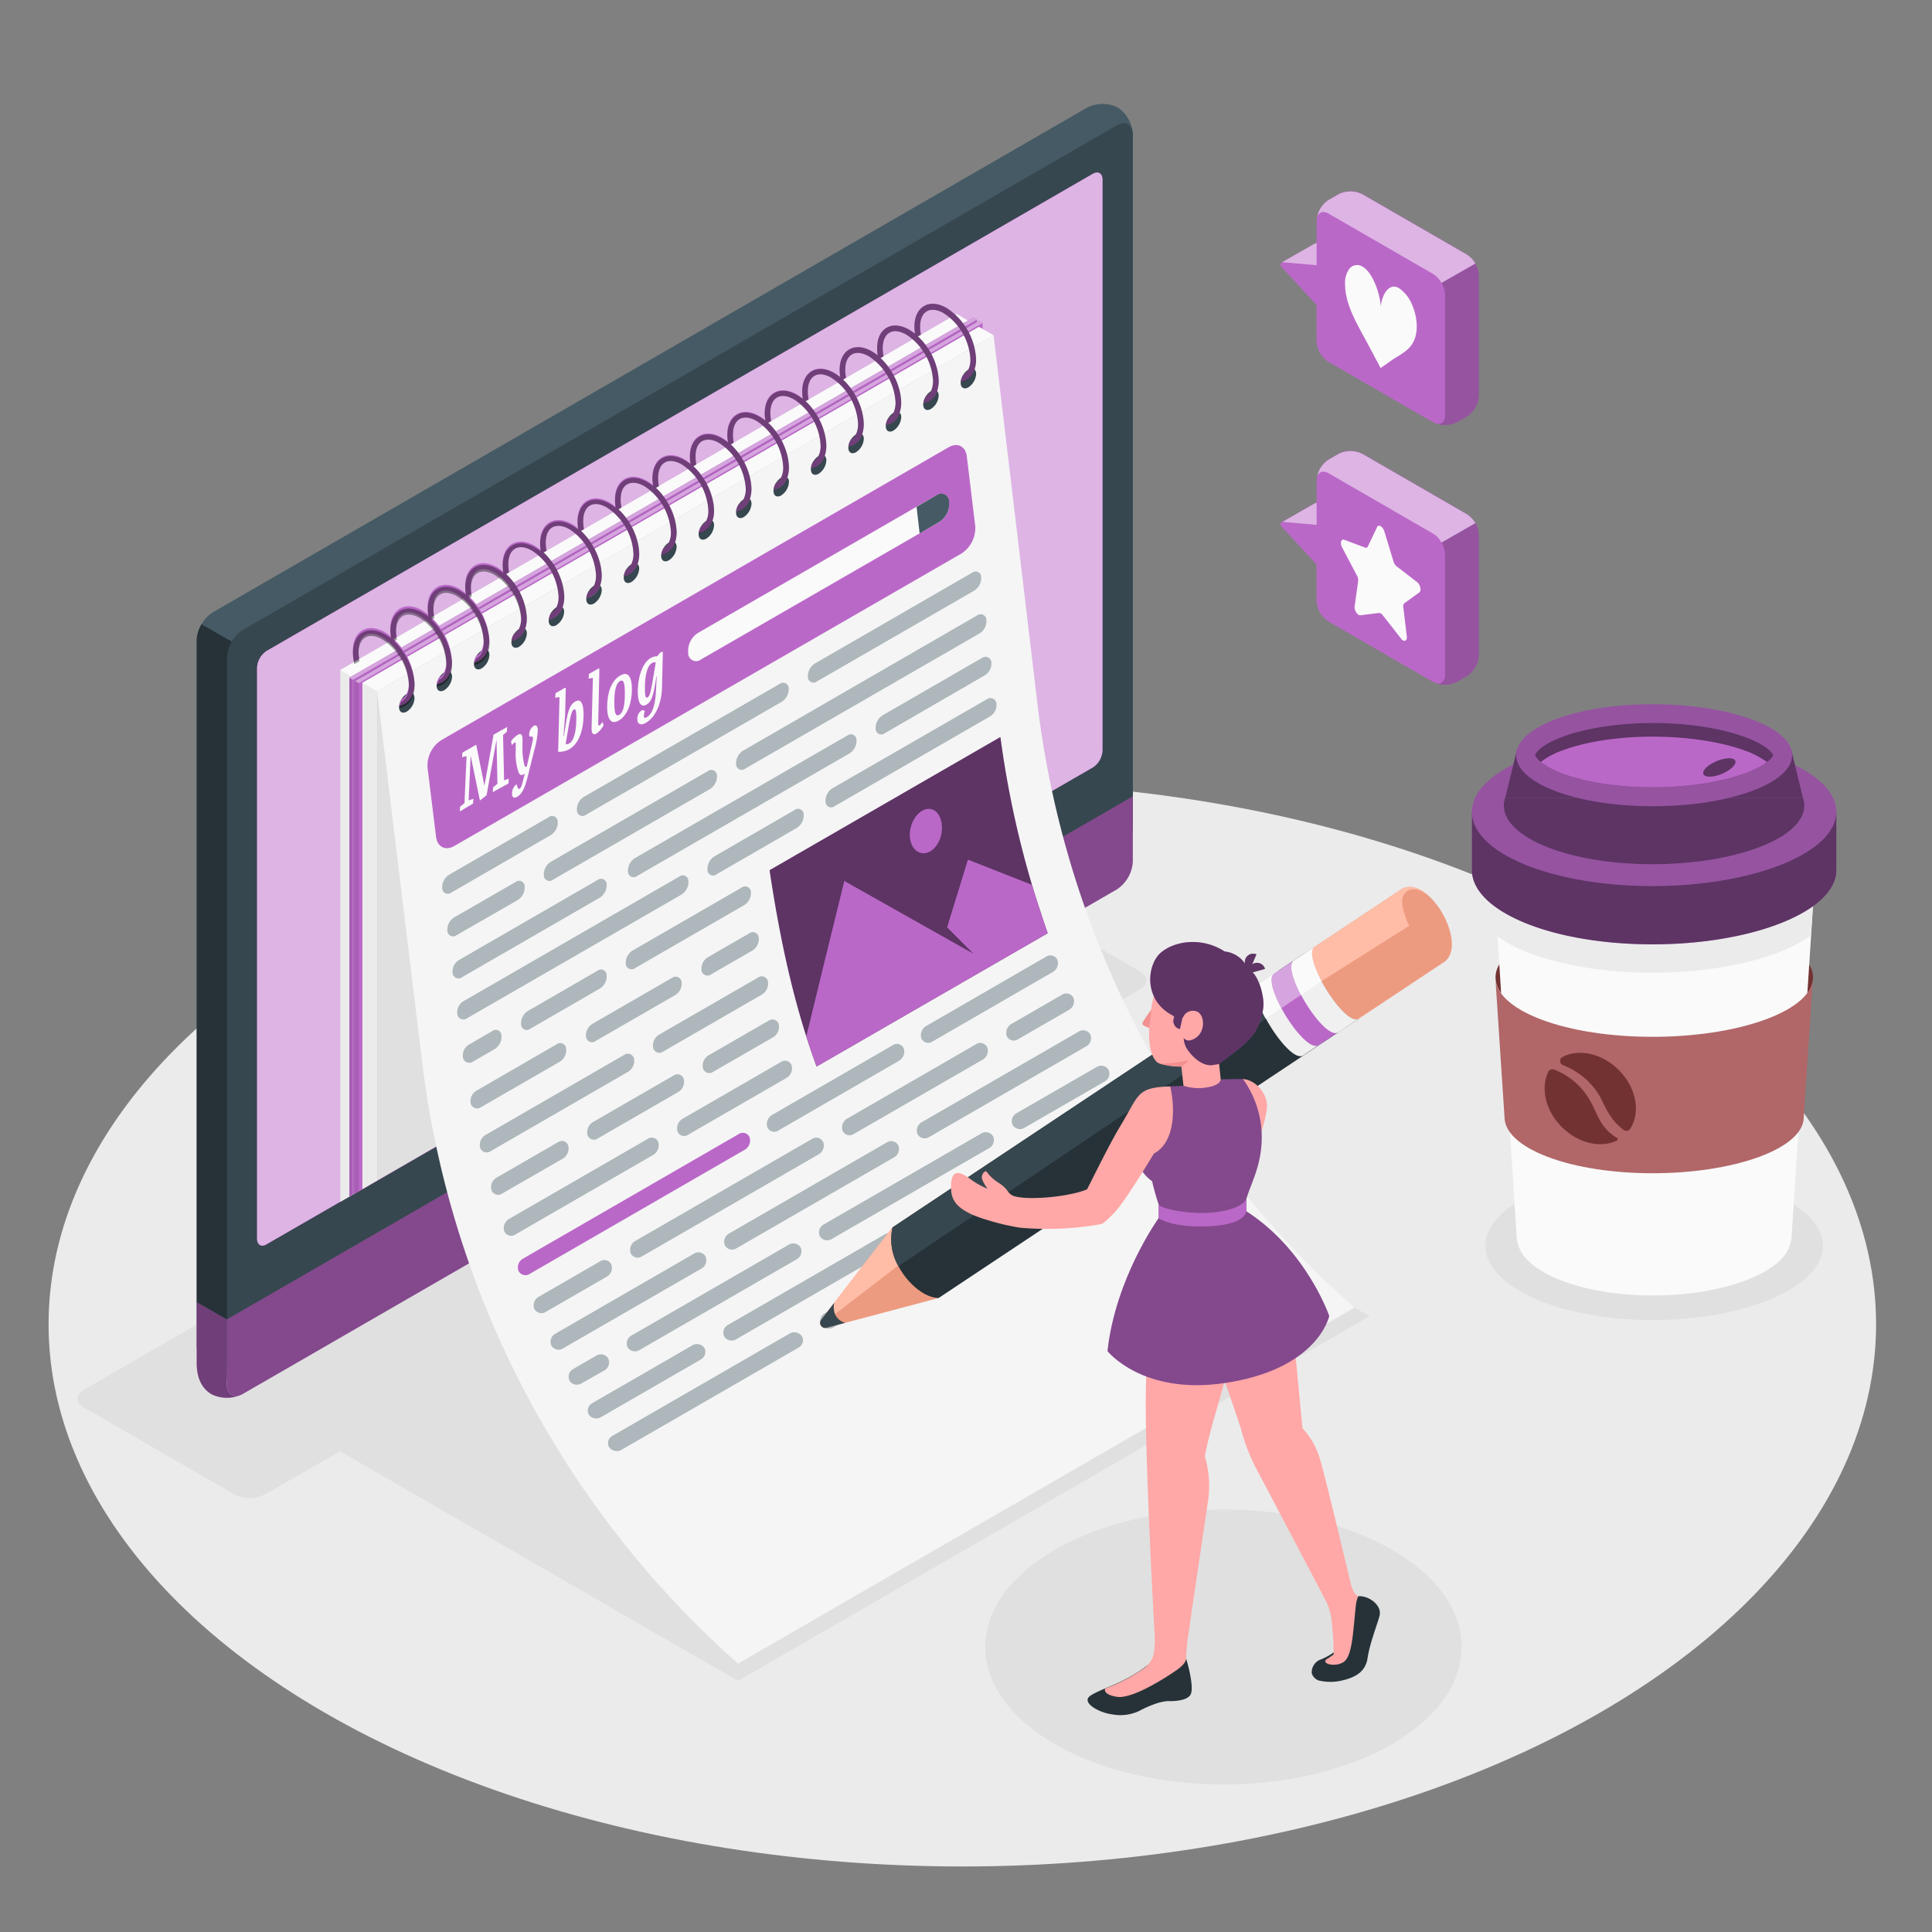 <svg xmlns="http://www.w3.org/2000/svg" viewBox="0 0 500 500"><rect x="0" y="0" width="500" height="500" fill="#808080" stroke="none"/><g id="freepik--Floor--inject-2"><g id="freepik--floor--inject-2"><ellipse id="freepik--floor--inject-2" cx="249.05" cy="342.73" rx="236.48" ry="140.31" style="fill:#ebebeb"></ellipse></g></g><g id="freepik--Shadows--inject-2"><ellipse id="freepik--Shadow--inject-2" cx="316.63" cy="426.23" rx="61.64" ry="35.59" style="opacity:0.05"></ellipse><path id="freepik--shadow--inject-2" d="M458.76,308.85c-17.35-7.5-45-7.5-61.77,0S380.22,328.5,397,336s44.42,7.5,61.77,0S476.1,316.35,458.76,308.85Z" style="opacity:0.05"></path><path id="freepik--shadow--inject-2" d="M354.43,340.63l-103-59.44L295.05,256c2.19-1.27,2.19-3.32,0-4.59l-38.93-22.48a8.83,8.83,0,0,0-8,0L21.72,359.67c-2.2,1.27-2.2,3.33,0,4.59l38.93,22.48a8.77,8.77,0,0,0,7.95,0L88,375.59,191,435Z" style="opacity:0.05"></path></g><g id="freepik--Device--inject-2"><g id="freepik--device--inject-2"><path d="M202.51,341.47,236,322.12c3.45-2,5.18-4.6,5.18-7.21s0-4.66,0-4.66l-34.72-19.58a7.35,7.35,0,0,1-3.33-5.77V243.45l-58.46,33.78v41.45a7.35,7.35,0,0,0,3.33,5.77l29.54,17C184.42,345.46,195.61,345.46,202.51,341.47Z" style="fill:#BA68C8"></path><g style="opacity:0.4"><path d="M202.51,341.47,236,322.12c3.45-2,5.18-4.6,5.18-7.21s0-4.66,0-4.66l-34.72-19.58a7.35,7.35,0,0,1-3.33-5.77V243.45l-58.46,33.78v41.45a7.35,7.35,0,0,0,3.33,5.77l29.54,17C184.42,345.46,195.61,345.46,202.51,341.47Z"></path></g><path d="M158.68,326v4.63L148,324.45a7.38,7.38,0,0,1-3.33-5.77V277.23l11.14-6.42c.23,2.82.48,5.75.71,8.59l-7.81,4.52v32.43a7.31,7.31,0,0,0,3.33,5.77Z" style="opacity:0.2"></path><path d="M148.68,316.36a7.36,7.36,0,0,0,3.33,5.77l25.5,14.69c6.9,4,18.09,4,25,0L236,317.47c6.9-4,6.9-10.44,0-14.42l-25.52-14.7a7.36,7.36,0,0,1-3.33-5.77V250.15l-58.46,33.78Z" style="fill:#BA68C8"></path><path d="M148.68,316.36a7.36,7.36,0,0,0,3.33,5.77l25.5,14.69c6.9,4,18.09,4,25,0L236,317.47c6.9-4,6.9-10.44,0-14.42l-25.52-14.7a7.36,7.36,0,0,1-3.33-5.77V250.15l-58.46,33.78Z" style="opacity:0.3"></path><path d="M217.26,292.27h0l-6.79-3.92a7.36,7.36,0,0,1-3.33-5.77V250.15l-58.46,33.78v32.43a7.36,7.36,0,0,0,3.33,5.77l6.67,3.85Z" style="opacity:0.1"></path><path d="M241.16,310.26v4.65c0,2.62-1.73,5.21-5.18,7.22l-33.47,19.34a25.15,25.15,0,0,1-11.93,3v-4.64a25.15,25.15,0,0,0,11.93-3L236,317.47C239.43,315.49,241.16,312.87,241.16,310.26Z" style="fill:#BA68C8"></path><path d="M241.16,310.26v4.65c0,2.62-1.73,5.21-5.18,7.22l-33.47,19.34a25.15,25.15,0,0,1-11.93,3v-4.64a25.15,25.15,0,0,0,11.93-3L236,317.47C239.43,315.49,241.16,312.87,241.16,310.26Z" style="opacity:0.2"></path><path d="M54.82,355.48c2.16,1.24,5.77,2.13,8.07.81L289,225.77c2.3-1.33,4.17-9.36,4.17-12V34.86a8.94,8.94,0,0,0-3.91-7.07,8.94,8.94,0,0,0-8.07.15L55.08,158.46a9.22,9.22,0,0,0-4.17,7.22V348.41A8.94,8.94,0,0,0,54.82,355.48Z" style="fill:#455a64"></path><path d="M62.3,361a9.05,9.05,0,0,1-7.48-.13c-3.21-1.84-3.91-5.36-3.91-8V337l7.81,4.52v16.84C58.72,360.75,60.28,361.82,62.3,361Z" style="fill:#BA68C8"></path><path d="M62.3,361a9.05,9.05,0,0,1-7.48-.13c-3.21-1.84-3.91-5.36-3.91-8V337l7.81,4.52v16.84C58.72,360.75,60.28,361.82,62.3,361Z" style="opacity:0.4"></path><path d="M62.89,356.28,289,225.76c2.3-1.33,4.17-9.35,4.17-12V34.85c0-2.65-1.87-3.73-4.17-2.4L62.89,163a9.2,9.2,0,0,0-4.17,7.21V352.92C58.73,355.57,60.59,357.61,62.89,356.28Z" style="fill:#37474f"></path><path d="M58.72,341.48v16.84c0,2.65,1.87,3.73,4.17,2.4L289,230.2a9.22,9.22,0,0,0,4.17-7.21V206.11Z" style="fill:#BA68C8"></path><path d="M58.72,341.48v16.84c0,2.65,1.87,3.73,4.17,2.4L289,230.2a9.22,9.22,0,0,0,4.17-7.21V206.11Z" style="opacity:0.3"></path><path d="M66.54,320.59V172.77a5.51,5.51,0,0,1,2.5-4.32L282.81,45c1.38-.79,2.5-.15,2.5,1.45V194.28a5.51,5.51,0,0,1-2.5,4.33L69,322C67.66,322.83,66.54,322.18,66.54,320.59Z" style="fill:#BA68C8"></path><path d="M66.54,320.59V172.77a5.51,5.51,0,0,1,2.5-4.32L282.81,45c1.38-.79,2.5-.15,2.5,1.45V194.28a5.51,5.51,0,0,1-2.5,4.33L69,322C67.66,322.83,66.54,322.18,66.54,320.59Z" style="fill:#BA68C8"></path><path d="M66.54,320.59V172.77a5.51,5.51,0,0,1,2.5-4.32L282.81,45c1.38-.79,2.5-.15,2.5,1.45V194.28a5.51,5.51,0,0,1-2.5,4.33L69,322C67.66,322.83,66.54,322.18,66.54,320.59Z" style="fill:#fff;opacity:0.5"></path><path d="M175.92,279.8a7.62,7.62,0,0,0-3.44,6c0,2.19,1.54,3.09,3.44,2a7.6,7.6,0,0,0,3.45-6C179.37,279.59,177.83,278.7,175.92,279.8Z" style="fill:#455a64"></path><path d="M60,166.06a8.86,8.86,0,0,0-1.23,4.12v171.3L50.91,337V165.68a8.63,8.63,0,0,1,1.23-4.12Z" style="fill:#263238"></path><polygon points="251.42 83.49 91.88 175.61 91.88 308.84 91.35 309.15 90.41 309.69 88.06 311.05 88.06 173.41 247.6 81.29 250.51 82.97 251.42 83.49" style="fill:#ebebeb"></polygon><polygon points="251.42 83.49 251.42 216.74 97.6 305.54 93.79 307.74 92.84 308.29 91.9 308.82 91.88 308.84 91.88 175.61 251.42 83.49" style="fill:#f0f0f0"></polygon><polygon points="247.6 81.29 251.42 83.5 91.88 175.61 88.06 173.4 247.6 81.29" style="fill:#fafafa"></polygon><polygon points="252.79 82.73 251.42 83.52 91.88 175.63 91.35 175.94 91.35 309.15 90.41 309.69 90.41 175.4 90.96 175.08 250.51 82.97 251.86 82.19 252.79 82.73" style="fill:#BA68C8"></polygon><polygon points="252.79 82.73 251.42 83.52 91.88 175.63 91.35 175.94 91.35 309.15 90.41 309.69 90.41 175.4 90.96 175.08 250.51 82.97 251.86 82.19 252.79 82.73" style="opacity:0.1"></polygon><path d="M251.42,83.52,91.88,175.63h0l-.53.31v133.2l.53-.31,0,0,.94-.53,1-.55,3.81-2.2,153.82-88.81,1.37-.78V82.73Z" style="fill:#BA68C8"></path><path d="M251.42,83.52,91.88,175.63h0l-.53.31v133.2l.53-.31,0,0,.94-.53,1-.55,3.81-2.2,153.82-88.81,1.37-.78V82.73Z" style="opacity:0.05"></path><polygon points="251.86 82.19 252.79 82.73 91.34 175.94 90.41 175.4 251.86 82.19" style="fill:#BA68C8"></polygon><polygon points="251.86 82.19 252.79 82.73 91.34 175.94 90.41 175.4 251.86 82.19" style="fill:#fff;opacity:0.4"></polygon><polygon points="254.28 83.59 252.79 84.45 251.42 85.25 204.81 112.16 92.84 176.8 92.84 308.29 91.9 308.82 91.9 176.26 251.42 84.17 252.79 83.38 253.36 83.05 254.28 83.59" style="fill:#BA68C8"></polygon><polygon points="254.28 83.59 252.79 84.45 251.42 85.25 204.81 112.16 92.84 176.8 92.84 308.29 91.9 308.82 91.9 176.26 251.42 84.17 252.79 83.38 253.36 83.05 254.28 83.59" style="opacity:0.1"></polygon><path d="M252.79,84.45l-1.37.8-46.61,26.91-112,64.65V308.29l1-.55,3.81-2.2,153.82-88.81,1.37-.78,1.49-.86V83.59Z" style="fill:#BA68C8"></path><polygon points="253.35 83.05 254.29 83.59 92.84 176.81 91.91 176.26 253.35 83.05" style="fill:#BA68C8"></polygon><polygon points="253.35 83.05 254.29 83.59 92.84 176.81 91.91 176.26 253.35 83.05" style="fill:#fff;opacity:0.4"></polygon><polygon points="257.15 86.81 254.28 88.47 252.79 89.33 251.42 90.11 97.6 178.91 97.6 305.54 93.79 307.74 93.79 176.71 251.42 85.71 252.79 84.91 253.33 84.61 254.28 85.16 257.15 86.81" style="fill:#ebebeb"></polygon><polygon points="253.32 84.6 257.14 86.8 97.61 178.91 93.79 176.71 253.32 84.6" style="fill:#fafafa"></polygon><polygon points="97.61 178.91 97.61 305.52 257.15 213.41 257.14 86.81 97.61 178.91" style="fill:#e0e0e0"></polygon></g></g><g id="freepik--Notebook--inject-2"><g id="freepik--notebook--inject-2"><path d="M268.46,181.87,257.15,86.81,97.6,178.92l11.64,95.86a247.91,247.91,0,0,0,81.24,155.3l.51.46,159.55-92.11h0A247.89,247.89,0,0,1,268.46,181.87Z" style="fill:#f5f5f5"></path><path d="M105.28,179.55c1.1-.63,2-.12,2,1.15a4.41,4.41,0,0,1-2,3.46c-1.11.64-2,.12-2-1.15A4.41,4.41,0,0,1,105.28,179.55Z" style="fill:#37474f"></path><path d="M99.66,163.64c-2.17-1.26-4.25-1.44-5.86-.51s-2.49,2.82-2.49,5.33a12.24,12.24,0,0,0,.35,2.83l1.33-.77a10.51,10.51,0,0,1-.21-2.06c0-2,.63-3.4,1.76-4.06s2.68-.47,4.38.51a15.2,15.2,0,0,1,6.88,11.91,6.24,6.24,0,0,1-.56,2.76,3.14,3.14,0,0,1-1.19,1.3l-.12.06a4.18,4.18,0,0,0-.63,1.73,4.21,4.21,0,0,0,1.48-.52,4.68,4.68,0,0,0,2.07-2.61,8.14,8.14,0,0,0,.42-2.72A16.84,16.84,0,0,0,99.66,163.64Z" style="fill:#BA68C8"></path><path d="M115,174c1.1-.64,2-.12,2,1.15a4.43,4.43,0,0,1-2,3.46c-1.11.63-2,.12-2-1.16A4.39,4.39,0,0,1,115,174Z" style="fill:#37474f"></path><path d="M109.35,158c-2.17-1.25-4.25-1.43-5.86-.5s-2.49,2.82-2.49,5.33a12.16,12.16,0,0,0,.35,2.82l1.33-.77a10.41,10.41,0,0,1-.21-2c0-2,.63-3.41,1.76-4.06s2.68-.47,4.38.51a15.19,15.19,0,0,1,6.88,11.91,6,6,0,0,1-.56,2.75,3.2,3.2,0,0,1-1.19,1.3l-.12.07a4.13,4.13,0,0,0-.63,1.73,4.21,4.21,0,0,0,1.48-.52,4.7,4.7,0,0,0,2.07-2.62,8.12,8.12,0,0,0,.42-2.71A16.84,16.84,0,0,0,109.35,158Z" style="fill:#BA68C8"></path><path d="M124.66,168.36c1.1-.63,2-.12,2,1.15a4.41,4.41,0,0,1-2,3.46c-1.11.64-2,.12-2-1.15A4.41,4.41,0,0,1,124.66,168.36Z" style="fill:#37474f"></path><path d="M119,152.45c-2.17-1.26-4.25-1.44-5.86-.51s-2.49,2.82-2.49,5.33a12.24,12.24,0,0,0,.35,2.83l1.33-.77a10.51,10.51,0,0,1-.21-2.06c0-2,.63-3.4,1.76-4.06s2.68-.47,4.38.51a15.2,15.2,0,0,1,6.88,11.91,6.08,6.08,0,0,1-.56,2.76,3.2,3.2,0,0,1-1.19,1.3l-.12.06a4.33,4.33,0,0,0-.63,1.73,4,4,0,0,0,1.48-.52,4.71,4.71,0,0,0,2.07-2.61,8.14,8.14,0,0,0,.42-2.72A16.84,16.84,0,0,0,119,152.45Z" style="fill:#BA68C8"></path><path d="M134.35,162.77c1.1-.64,2-.12,2,1.15a4.43,4.43,0,0,1-2,3.46c-1.1.63-2,.12-2-1.16A4.4,4.4,0,0,1,134.35,162.77Z" style="fill:#37474f"></path><path d="M128.73,146.85c-2.17-1.25-4.25-1.43-5.86-.5s-2.49,2.82-2.49,5.33a12.16,12.16,0,0,0,.35,2.82l1.33-.77a10.41,10.41,0,0,1-.21-2c0-2,.63-3.41,1.76-4.06s2.69-.47,4.38.51A15.19,15.19,0,0,1,134.87,160a6,6,0,0,1-.56,2.75,3.2,3.2,0,0,1-1.19,1.3l-.12.07a4.27,4.27,0,0,0-.63,1.73,4.21,4.21,0,0,0,1.48-.52,4.7,4.7,0,0,0,2.07-2.62,8.12,8.12,0,0,0,.42-2.71A16.84,16.84,0,0,0,128.73,146.85Z" style="fill:#BA68C8"></path><path d="M144,157.17c1.1-.63,2-.12,2,1.15a4.41,4.41,0,0,1-2,3.46c-1.1.64-2,.12-2-1.15A4.44,4.44,0,0,1,144,157.17Z" style="fill:#37474f"></path><path d="M138.42,141.26c-2.17-1.26-4.25-1.44-5.86-.51s-2.49,2.82-2.49,5.33a12.24,12.24,0,0,0,.35,2.83l1.33-.77a10.49,10.49,0,0,1-.2-2.06c0-2,.62-3.4,1.75-4.06s2.69-.47,4.39.51a15.22,15.22,0,0,1,6.87,11.91,6.08,6.08,0,0,1-.56,2.76,3.2,3.2,0,0,1-1.19,1.3l-.12.06a4.48,4.48,0,0,0-.63,1.73,4,4,0,0,0,1.48-.52,4.71,4.71,0,0,0,2.07-2.61,8.14,8.14,0,0,0,.42-2.72A16.84,16.84,0,0,0,138.42,141.26Z" style="fill:#BA68C8"></path><path d="M153.73,151.58c1.1-.64,2-.12,2,1.15a4.43,4.43,0,0,1-2,3.46c-1.1.63-2,.12-2-1.16A4.4,4.4,0,0,1,153.73,151.58Z" style="fill:#37474f"></path><path d="M148.11,135.66c-2.17-1.25-4.25-1.43-5.86-.5s-2.49,2.82-2.49,5.32a12.74,12.74,0,0,0,.35,2.83l1.33-.77a10.42,10.42,0,0,1-.2-2.06c0-2,.62-3.4,1.75-4s2.69-.47,4.39.51a15.2,15.2,0,0,1,6.87,11.91,6.06,6.06,0,0,1-.56,2.75,3.2,3.2,0,0,1-1.19,1.3l-.12.07a4.43,4.43,0,0,0-.63,1.73,4.34,4.34,0,0,0,1.49-.52,4.69,4.69,0,0,0,2.06-2.62,8.11,8.11,0,0,0,.43-2.71A16.85,16.85,0,0,0,148.11,135.66Z" style="fill:#BA68C8"></path><path d="M163.42,146c1.1-.63,2-.12,2,1.15a4.41,4.41,0,0,1-2,3.46c-1.1.64-2,.12-2-1.15A4.44,4.44,0,0,1,163.42,146Z" style="fill:#37474f"></path><path d="M157.8,130.07c-2.17-1.26-4.25-1.44-5.86-.51s-2.49,2.82-2.49,5.33a12.81,12.81,0,0,0,.35,2.83l1.33-.77a11.31,11.31,0,0,1-.2-2.06c0-2,.62-3.4,1.75-4.06s2.69-.47,4.39.51a15.22,15.22,0,0,1,6.87,11.91,6.08,6.08,0,0,1-.56,2.76,3.2,3.2,0,0,1-1.19,1.3l-.12.06a4.43,4.43,0,0,0-.63,1.73,4.14,4.14,0,0,0,1.49-.52A4.7,4.7,0,0,0,165,146a8.13,8.13,0,0,0,.43-2.72A16.85,16.85,0,0,0,157.8,130.07Z" style="fill:#BA68C8"></path><path d="M173.11,140.39c1.1-.64,2-.12,2,1.15a4.43,4.43,0,0,1-2,3.46c-1.1.63-2,.12-2-1.16A4.4,4.4,0,0,1,173.11,140.39Z" style="fill:#37474f"></path><path d="M167.49,124.47c-2.17-1.25-4.25-1.43-5.86-.5s-2.49,2.81-2.49,5.32a12.74,12.74,0,0,0,.35,2.83l1.33-.77a11.22,11.22,0,0,1-.2-2.06c0-2,.62-3.4,1.75-4s2.69-.47,4.39.51a15.2,15.2,0,0,1,6.87,11.91,6.06,6.06,0,0,1-.56,2.75,3.07,3.07,0,0,1-1.19,1.3l-.12.07a4.43,4.43,0,0,0-.63,1.73,4.34,4.34,0,0,0,1.49-.52,4.72,4.72,0,0,0,2.06-2.62,8.11,8.11,0,0,0,.43-2.71A16.85,16.85,0,0,0,167.49,124.47Z" style="fill:#BA68C8"></path><path d="M182.8,134.79c1.1-.63,2-.12,2,1.15a4.41,4.41,0,0,1-2,3.46c-1.1.64-2,.12-2-1.15A4.44,4.44,0,0,1,182.8,134.79Z" style="fill:#37474f"></path><path d="M177.18,118.88c-2.17-1.26-4.25-1.44-5.86-.51s-2.49,2.82-2.49,5.33a12.81,12.81,0,0,0,.35,2.83l1.33-.77a11.31,11.31,0,0,1-.2-2.06c0-2,.62-3.4,1.75-4.06s2.69-.47,4.39.51a15.22,15.22,0,0,1,6.87,11.91,6,6,0,0,1-.56,2.75,3.16,3.16,0,0,1-1.19,1.31l-.12.06a4.43,4.43,0,0,0-.63,1.73,4.14,4.14,0,0,0,1.49-.52,4.7,4.7,0,0,0,2.06-2.61,8.13,8.13,0,0,0,.43-2.72A16.85,16.85,0,0,0,177.18,118.88Z" style="fill:#BA68C8"></path><path d="M192.49,129.2c1.1-.64,2-.12,2,1.15a4.43,4.43,0,0,1-2,3.46c-1.1.63-2,.12-2-1.16A4.39,4.39,0,0,1,192.49,129.2Z" style="fill:#37474f"></path><path d="M186.87,113.28c-2.17-1.25-4.25-1.43-5.86-.5s-2.49,2.81-2.49,5.32a12.74,12.74,0,0,0,.35,2.83l1.33-.77a11.22,11.22,0,0,1-.2-2.06c0-2,.62-3.4,1.75-4s2.69-.47,4.39.51A15.2,15.2,0,0,1,193,126.47a6.06,6.06,0,0,1-.56,2.75,3.2,3.2,0,0,1-1.19,1.3l-.12.07a4.43,4.43,0,0,0-.63,1.73,4.34,4.34,0,0,0,1.49-.52,4.75,4.75,0,0,0,2.07-2.62,8.38,8.38,0,0,0,.42-2.71A16.85,16.85,0,0,0,186.87,113.28Z" style="fill:#BA68C8"></path><path d="M202.18,123.6c1.1-.63,2-.12,2,1.15a4.41,4.41,0,0,1-2,3.46c-1.1.64-2,.12-2-1.15A4.43,4.43,0,0,1,202.18,123.6Z" style="fill:#37474f"></path><path d="M196.56,107.69c-2.17-1.26-4.25-1.44-5.85-.51s-2.5,2.82-2.5,5.33a12.81,12.81,0,0,0,.35,2.83l1.33-.77a11.31,11.31,0,0,1-.2-2.06c0-2,.62-3.4,1.75-4.06s2.69-.47,4.39.51a15.22,15.22,0,0,1,6.87,11.91,6,6,0,0,1-.56,2.75,3.1,3.1,0,0,1-1.19,1.31l-.12.06a4.43,4.43,0,0,0-.63,1.73,4.34,4.34,0,0,0,1.49-.52,4.71,4.71,0,0,0,2.07-2.61,8.14,8.14,0,0,0,.42-2.72A16.85,16.85,0,0,0,196.56,107.69Z" style="fill:#BA68C8"></path><path d="M211.86,118c1.1-.64,2-.12,2,1.15a4.43,4.43,0,0,1-2,3.46c-1.1.63-2,.12-2-1.15A4.41,4.41,0,0,1,211.86,118Z" style="fill:#37474f"></path><path d="M206.24,102.09c-2.17-1.25-4.25-1.43-5.86-.5s-2.49,2.82-2.49,5.33a12.88,12.88,0,0,0,.35,2.83l1.33-.77a11.31,11.31,0,0,1-.2-2.06c0-2,.62-3.41,1.75-4.06s2.69-.47,4.39.51a15.22,15.22,0,0,1,6.87,11.91,6,6,0,0,1-.56,2.75,3.14,3.14,0,0,1-1.19,1.3l-.12.07a4.43,4.43,0,0,0-.63,1.73,4.34,4.34,0,0,0,1.49-.52,4.75,4.75,0,0,0,2.07-2.62,8.34,8.34,0,0,0,.42-2.71A16.87,16.87,0,0,0,206.24,102.09Z" style="fill:#BA68C8"></path><path d="M221.55,112.41c1.1-.63,2-.12,2,1.16a4.39,4.39,0,0,1-2,3.45c-1.1.64-2,.12-2-1.15A4.43,4.43,0,0,1,221.55,112.41Z" style="fill:#37474f"></path><path d="M215.93,96.5c-2.17-1.25-4.25-1.44-5.85-.51s-2.49,2.82-2.49,5.33a12.71,12.71,0,0,0,.34,2.83l1.33-.77a11.31,11.31,0,0,1-.2-2.06c0-2,.62-3.4,1.75-4.06s2.69-.47,4.39.52a15.2,15.2,0,0,1,6.87,11.91,6.06,6.06,0,0,1-.56,2.75,3.07,3.07,0,0,1-1.19,1.3l-.12.06a4.47,4.47,0,0,0-.63,1.74,4.56,4.56,0,0,0,1.49-.52,4.74,4.74,0,0,0,2.07-2.62,8.12,8.12,0,0,0,.42-2.71A16.85,16.85,0,0,0,215.93,96.5Z" style="fill:#BA68C8"></path><path d="M231.24,106.82c1.1-.64,2-.12,2,1.15a4.44,4.44,0,0,1-2,3.46c-1.1.63-2,.12-2-1.15A4.41,4.41,0,0,1,231.24,106.82Z" style="fill:#37474f"></path><path d="M225.63,90.9c-2.18-1.25-4.26-1.43-5.86-.5s-2.49,2.82-2.49,5.33a12.85,12.85,0,0,0,.34,2.83l1.34-.78a10.41,10.41,0,0,1-.21-2c0-2,.62-3.41,1.75-4.06s2.69-.47,4.39.51a15.23,15.23,0,0,1,6.88,11.91,6.17,6.17,0,0,1-.56,2.75,3.22,3.22,0,0,1-1.2,1.3l-.12.07a4.25,4.25,0,0,0-.62,1.73,4.36,4.36,0,0,0,1.48-.52,4.75,4.75,0,0,0,2.07-2.62,8.34,8.34,0,0,0,.42-2.71A16.87,16.87,0,0,0,225.63,90.9Z" style="fill:#BA68C8"></path><path d="M240.93,101.22c1.1-.63,2-.12,2,1.16a4.4,4.4,0,0,1-2,3.45c-1.1.64-2,.12-2-1.15A4.43,4.43,0,0,1,240.93,101.22Z" style="fill:#37474f"></path><path d="M235.32,85.31c-2.17-1.25-4.26-1.44-5.86-.51S227,87.62,227,90.13a12.71,12.71,0,0,0,.34,2.83l1.34-.77a10.51,10.51,0,0,1-.21-2.06c0-2,.62-3.4,1.75-4.06s2.69-.47,4.39.52a15.21,15.21,0,0,1,6.88,11.91,6.2,6.2,0,0,1-.56,2.75,3.29,3.29,0,0,1-1.2,1.3l-.12.06a4.3,4.3,0,0,0-.62,1.74,4.58,4.58,0,0,0,1.48-.52,4.74,4.74,0,0,0,2.07-2.62,8.38,8.38,0,0,0,.42-2.71A16.84,16.84,0,0,0,235.32,85.31Z" style="fill:#BA68C8"></path><path d="M250.62,95.63c1.1-.64,2-.12,2,1.15a4.44,4.44,0,0,1-2,3.46c-1.1.63-2,.12-2-1.15A4.41,4.41,0,0,1,250.62,95.63Z" style="fill:#37474f"></path><path d="M245,79.71c-2.17-1.25-4.26-1.43-5.86-.5s-2.49,2.82-2.49,5.33a12.31,12.31,0,0,0,.35,2.83l1.33-.78a10.41,10.41,0,0,1-.21-2c0-2,.62-3.41,1.75-4.06s2.69-.47,4.39.51a15.23,15.23,0,0,1,6.88,11.91,6.17,6.17,0,0,1-.56,2.75,3.16,3.16,0,0,1-1.2,1.3l-.12.07a4.25,4.25,0,0,0-.62,1.73,4.36,4.36,0,0,0,1.48-.52,4.7,4.7,0,0,0,2.07-2.62,8.08,8.08,0,0,0,.42-2.71A16.84,16.84,0,0,0,245,79.71Z" style="fill:#BA68C8"></path><path d="M245,79.71c-2.17-1.25-4.26-1.43-5.86-.5s-2.49,2.82-2.49,5.33a11.26,11.26,0,0,0,.16,1.81,13,13,0,0,0-1.5-1c-2.18-1.25-4.26-1.44-5.86-.51S227,87.62,227,90.13a11.49,11.49,0,0,0,.16,1.82,12,12,0,0,0-1.5-1c-2.18-1.25-4.26-1.43-5.86-.5s-2.49,2.82-2.49,5.33a11.26,11.26,0,0,0,.16,1.81,12.31,12.31,0,0,0-1.51-1c-2.17-1.25-4.25-1.44-5.85-.51s-2.49,2.82-2.49,5.33a11.49,11.49,0,0,0,.16,1.82,11.38,11.38,0,0,0-1.51-1c-2.17-1.25-4.25-1.43-5.86-.5s-2.49,2.82-2.49,5.33a11.28,11.28,0,0,0,.17,1.8,11.12,11.12,0,0,0-1.5-1c-2.17-1.26-4.25-1.44-5.85-.51s-2.5,2.82-2.5,5.33a11.29,11.29,0,0,0,.17,1.81,12.31,12.31,0,0,0-1.51-1c-2.17-1.25-4.25-1.43-5.86-.5s-2.49,2.81-2.49,5.32a11.52,11.52,0,0,0,.17,1.82,10.43,10.43,0,0,0-1.51-1c-2.17-1.26-4.25-1.44-5.86-.51s-2.49,2.82-2.49,5.33a11.29,11.29,0,0,0,.17,1.81,12.31,12.31,0,0,0-1.51-1c-2.17-1.25-4.25-1.43-5.86-.5s-2.49,2.81-2.49,5.32a11.42,11.42,0,0,0,.17,1.82,11.29,11.29,0,0,0-1.51-1c-2.17-1.26-4.25-1.44-5.86-.51s-2.49,2.82-2.49,5.33a11.29,11.29,0,0,0,.17,1.81,12.31,12.31,0,0,0-1.51-1c-2.17-1.25-4.25-1.43-5.86-.5s-2.49,2.82-2.49,5.32a11.42,11.42,0,0,0,.17,1.82,11.29,11.29,0,0,0-1.51-1c-2.17-1.26-4.25-1.44-5.86-.51s-2.49,2.82-2.49,5.33a11.29,11.29,0,0,0,.17,1.81,12.31,12.31,0,0,0-1.51-1c-2.17-1.25-4.25-1.43-5.86-.5s-2.49,2.82-2.49,5.33a11.4,11.4,0,0,0,.17,1.81,11.29,11.29,0,0,0-1.51-1c-2.17-1.26-4.25-1.44-5.86-.51s-2.49,2.82-2.49,5.33a11.29,11.29,0,0,0,.17,1.81,12.31,12.31,0,0,0-1.51-1c-2.17-1.25-4.25-1.43-5.86-.5s-2.49,2.82-2.49,5.33a11.4,11.4,0,0,0,.17,1.81,11.29,11.29,0,0,0-1.51-1c-2.17-1.26-4.25-1.44-5.86-.51s-2.49,2.82-2.49,5.33a12.24,12.24,0,0,0,.35,2.83l1.33-.77a10.51,10.51,0,0,1-.21-2.06c0-2,.63-3.4,1.76-4.06s2.68-.47,4.38.51a15.2,15.2,0,0,1,6.88,11.91,6.24,6.24,0,0,1-.56,2.76,3.14,3.14,0,0,1-1.19,1.3l-.12.06a4.18,4.18,0,0,0-.63,1.73,4.21,4.21,0,0,0,1.48-.52,4.68,4.68,0,0,0,2.07-2.61,8.14,8.14,0,0,0,.42-2.72c0-3.93-2.24-8.56-5.33-11.47l.74-.43a10.41,10.41,0,0,1-.21-2c0-2,.63-3.41,1.76-4.06s2.68-.47,4.38.51a15.19,15.19,0,0,1,6.88,11.91,6,6,0,0,1-.56,2.75,3.2,3.2,0,0,1-1.19,1.3l-.12.07a4.13,4.13,0,0,0-.63,1.73,4.21,4.21,0,0,0,1.48-.52,4.7,4.7,0,0,0,2.07-2.62,8.12,8.12,0,0,0,.42-2.71c0-3.93-2.24-8.57-5.33-11.47l.74-.43a10.51,10.51,0,0,1-.21-2.06c0-2,.63-3.4,1.76-4.06s2.68-.47,4.38.51a15.2,15.2,0,0,1,6.88,11.91,6.08,6.08,0,0,1-.56,2.76,3.2,3.2,0,0,1-1.19,1.3l-.12.06a4.27,4.27,0,0,0-.63,1.73,4,4,0,0,0,1.48-.52,4.71,4.71,0,0,0,2.07-2.61,8.14,8.14,0,0,0,.42-2.72c0-3.93-2.24-8.56-5.33-11.47l.74-.43a10.41,10.41,0,0,1-.21-2c0-2,.63-3.41,1.76-4.06s2.69-.47,4.38.51A15.19,15.19,0,0,1,134.87,160a6,6,0,0,1-.56,2.75,3.2,3.2,0,0,1-1.19,1.3l-.12.07a4.27,4.27,0,0,0-.63,1.73,4.21,4.21,0,0,0,1.48-.52,4.7,4.7,0,0,0,2.07-2.62,8.12,8.12,0,0,0,.42-2.71c0-3.93-2.24-8.57-5.33-11.47l.74-.43a10.49,10.49,0,0,1-.2-2.06c0-2,.62-3.4,1.75-4.06s2.69-.47,4.38.51a15.2,15.2,0,0,1,6.88,11.91,6.08,6.08,0,0,1-.56,2.76,3.2,3.2,0,0,1-1.19,1.3l-.12.06a4.43,4.43,0,0,0-.63,1.73,4.14,4.14,0,0,0,1.49-.52,4.74,4.74,0,0,0,2.06-2.61,8.13,8.13,0,0,0,.43-2.72c0-3.93-2.25-8.56-5.34-11.47l.74-.43a10.42,10.42,0,0,1-.2-2.06c0-2,.62-3.4,1.75-4s2.69-.47,4.39.51a15.2,15.2,0,0,1,6.87,11.91,6.06,6.06,0,0,1-.56,2.75,3.2,3.2,0,0,1-1.19,1.3l-.12.07a4.43,4.43,0,0,0-.63,1.73,4.34,4.34,0,0,0,1.49-.52,4.69,4.69,0,0,0,2.06-2.62,8.11,8.11,0,0,0,.43-2.71c0-3.93-2.25-8.57-5.34-11.47l.74-.43a11.31,11.31,0,0,1-.2-2.06c0-2,.62-3.4,1.75-4.06s2.69-.47,4.39.51a15.22,15.22,0,0,1,6.87,11.91,6.08,6.08,0,0,1-.56,2.76,3.2,3.2,0,0,1-1.19,1.3l-.12.06a4.43,4.43,0,0,0-.63,1.73,4.14,4.14,0,0,0,1.49-.52A4.7,4.7,0,0,0,165,146a8.13,8.13,0,0,0,.43-2.72c0-3.93-2.25-8.56-5.34-11.47l.74-.43a11.22,11.22,0,0,1-.2-2.06c0-2,.62-3.4,1.75-4s2.69-.47,4.39.51a15.2,15.2,0,0,1,6.87,11.91,6.06,6.06,0,0,1-.56,2.75,3.07,3.07,0,0,1-1.19,1.3l-.12.07a4.43,4.43,0,0,0-.63,1.73,4.34,4.34,0,0,0,1.49-.52,4.72,4.72,0,0,0,2.06-2.62,8.11,8.11,0,0,0,.43-2.71c0-3.93-2.25-8.57-5.34-11.47l.74-.43a11.31,11.31,0,0,1-.2-2.06c0-2,.62-3.4,1.75-4.06s2.69-.47,4.39.51a15.22,15.22,0,0,1,6.87,11.91,6,6,0,0,1-.56,2.75,3.16,3.16,0,0,1-1.19,1.31l-.12.06a4.43,4.43,0,0,0-.63,1.73,4.14,4.14,0,0,0,1.49-.52,4.7,4.7,0,0,0,2.06-2.61,8.13,8.13,0,0,0,.43-2.72c0-3.93-2.25-8.56-5.34-11.47l.74-.43a11.22,11.22,0,0,1-.2-2.06c0-2,.62-3.4,1.75-4s2.69-.47,4.39.51A15.2,15.2,0,0,1,193,126.47a6.06,6.06,0,0,1-.56,2.75,3.2,3.2,0,0,1-1.19,1.3l-.12.07a4.43,4.43,0,0,0-.63,1.73,4.34,4.34,0,0,0,1.49-.52,4.75,4.75,0,0,0,2.07-2.62,8.38,8.38,0,0,0,.42-2.71c0-3.93-2.25-8.57-5.34-11.47l.74-.43a11.31,11.31,0,0,1-.2-2.06c0-2,.62-3.4,1.75-4.06s2.69-.47,4.39.51a15.22,15.22,0,0,1,6.87,11.91,6,6,0,0,1-.56,2.75,3.1,3.1,0,0,1-1.19,1.31l-.12.06a4.43,4.43,0,0,0-.63,1.73,4.34,4.34,0,0,0,1.49-.52,4.71,4.71,0,0,0,2.07-2.61,8.14,8.14,0,0,0,.42-2.72c0-3.93-2.25-8.57-5.34-11.47l.73-.42a11.31,11.31,0,0,1-.2-2.06c0-2,.62-3.41,1.75-4.06s2.69-.47,4.39.51a15.22,15.22,0,0,1,6.87,11.91,6,6,0,0,1-.56,2.75,3.14,3.14,0,0,1-1.19,1.3l-.12.07a4.43,4.43,0,0,0-.63,1.73,4.34,4.34,0,0,0,1.49-.52,4.75,4.75,0,0,0,2.07-2.62,8.34,8.34,0,0,0,.42-2.71c0-3.93-2.25-8.57-5.34-11.47l.74-.43a11.31,11.31,0,0,1-.2-2.06c0-2,.62-3.4,1.75-4.06s2.69-.47,4.39.52a15.2,15.2,0,0,1,6.87,11.91,6.06,6.06,0,0,1-.56,2.75,3.07,3.07,0,0,1-1.19,1.3l-.12.06a4.47,4.47,0,0,0-.63,1.74,4.56,4.56,0,0,0,1.49-.52,4.74,4.74,0,0,0,2.07-2.62,8.12,8.12,0,0,0,.42-2.71c0-3.94-2.25-8.57-5.34-11.47l.75-.44a10.41,10.41,0,0,1-.21-2c0-2,.62-3.41,1.75-4.06s2.69-.47,4.39.51a15.23,15.23,0,0,1,6.88,11.91,6.17,6.17,0,0,1-.56,2.75,3.22,3.22,0,0,1-1.2,1.3l-.12.07a4.25,4.25,0,0,0-.62,1.73,4.36,4.36,0,0,0,1.48-.52,4.75,4.75,0,0,0,2.07-2.62,8.34,8.34,0,0,0,.42-2.71c0-3.93-2.25-8.57-5.34-11.47l.75-.43a10.51,10.51,0,0,1-.21-2.06c0-2,.62-3.4,1.75-4.06s2.69-.47,4.39.52a15.21,15.21,0,0,1,6.88,11.91,6.2,6.2,0,0,1-.56,2.75,3.29,3.29,0,0,1-1.2,1.3l-.12.06a4.3,4.3,0,0,0-.62,1.74,4.58,4.58,0,0,0,1.48-.52,4.74,4.74,0,0,0,2.07-2.62,8.38,8.38,0,0,0,.42-2.71c0-3.94-2.25-8.57-5.34-11.48l.75-.43a10.41,10.41,0,0,1-.21-2c0-2,.62-3.41,1.75-4.06s2.69-.47,4.39.51a15.23,15.23,0,0,1,6.88,11.91,6.17,6.17,0,0,1-.56,2.75,3.16,3.16,0,0,1-1.2,1.3l-.12.07a4.25,4.25,0,0,0-.62,1.73,4.36,4.36,0,0,0,1.48-.52,4.7,4.7,0,0,0,2.07-2.62,8.08,8.08,0,0,0,.42-2.71A16.84,16.84,0,0,0,245,79.71Z" style="opacity:0.4"></path><path d="M114.22,191.54,245.5,115.75c2.29-1.32,4.4-.27,4.71,2.36l2.18,18a7.87,7.87,0,0,1-3.58,7.15L117.58,218.94c-2.29,1.32-4.41.26-4.73-2.36l-2.2-17.89A7.84,7.84,0,0,1,114.22,191.54Z" style="fill:#BA68C8"></path><path d="M125.93,205.81l-1.73,1.36-2.39-11.59-.53,11.56,1.23-.41-.08,1.23L119,210l.08-1.24,1.13-.94.54-12.15-1.15.3.08-1.19,3.56-2.05,2.13,10.62,2.37-13.22,3.53-2-.08,1.24-1,.86.27,11.72,1.21-.42-.08,1.23L127.53,205l.08-1.23,1.13-.93-.24-11.4Z" style="fill:#fafafa"></path><path d="M133.81,206.24c-.77.44-1.29.13-1.29-.78a2.87,2.87,0,0,1,1.17-2.49l.18.59c.13.41.27.75.61.55s.55-.82.77-1.69l.57-2.19-.36.21c-.55.32-.91.12-1.25-.53a15.19,15.19,0,0,1-.74-5.71v-1.61c0-.45-.1-.54-.3-.42a3.7,3.7,0,0,0-.7.68l-.22-1a6.68,6.68,0,0,1,1.74-1.68c.94-.54,1.23.12,1.23,1.24,0,.48,0,1,0,1.6a17,17,0,0,0,.51,5c.16.52.34.5.53.39l.06,0,1.47-6.35c.29-1.24.14-1.45-.32-1.44H137a2.76,2.76,0,0,1,1.07-2.72c.68-.39,1.12,0,1.12,1.18a25.19,25.19,0,0,1-.92,5.08l-1.74,7C135.9,203.51,135.31,205.37,133.81,206.24Z" style="fill:#fafafa"></path><path d="M144.45,194.55l.35-14.15-1.1.19.08-1.19L146.2,178l.22.1-.17,7.1-.41,5.21.11,0,.51-3.21c.52-3.29,1.1-4.89,2.42-5.65,1.48-.86,2.14.6,2.14,3.39,0,4.41-1.45,7.66-3.6,8.9A5.05,5.05,0,0,1,144.45,194.55Zm2.45-5-.52,3a1.18,1.18,0,0,0,1-.19c1.28-.74,1.77-3.65,1.77-6.21,0-1.3,0-2.9-.63-2.54S147.59,185.52,146.9,189.54Z" style="fill:#fafafa"></path><path d="M152.32,175.62l.11-1.21L154.9,173l.22.11-.3,13.93c0,.58.05.86.36.68a2.67,2.67,0,0,0,.72-.89l.32.84a6,6,0,0,1-1.83,2.15c-.85.5-1.33.08-1.29-1.45l.34-12.94Z" style="fill:#fafafa"></path><path d="M160.54,174.81c2.07-1.2,3,.46,3,3.61s-1,6.67-3.41,8.07c-1.95,1.12-3-.34-3-3.54S158,176.27,160.54,174.81Zm1.17,4.65c0-2.3-.22-3.8-1.25-3.21-1.27.73-1.47,3.28-1.47,5.65s.28,3.67,1.27,3.1C161.47,184.3,161.71,182,161.71,179.46Z" style="fill:#fafafa"></path><path d="M169.89,175l-.29,1.76c-.59,3.56-1.1,4.91-2.3,5.6-1.56.9-2.24-.82-2.24-3.34,0-4,1.31-7.55,3.32-8.71a3.32,3.32,0,0,1,1.69-.47l.92-1.06.55-.1-.22,9.37c-.09,3.56-1.42,7.4-4.14,9-1.09.63-2.23.61-2.23-.93a2.57,2.57,0,0,1,1-2.2.74.74,0,0,1,.91.07l-.13.62c-.22,1.06-.07,1.4.65,1,1.43-.82,2.19-3.16,2.36-6.5l.22-4.09Zm-.65-.72.47-2.83a1.15,1.15,0,0,0-1,.17c-1.29.74-1.8,3.47-1.8,6.37,0,1.88.08,2.83.69,2.48S168.49,178.85,169.24,174.25Z" style="fill:#fafafa"></path><path d="M245.61,129.88l0,.21a5.49,5.49,0,0,1-2.51,5l-61.72,35.6A2.05,2.05,0,0,1,178.1,169l0-.18a5.52,5.52,0,0,1,2.5-5l61.73-35.63A2.05,2.05,0,0,1,245.61,129.88Z" style="fill:#fafafa"></path><path d="M238,138.05l5.12-3a5.49,5.49,0,0,0,2.51-5l0-.21a2.05,2.05,0,0,0-3.3-1.66l-5.12,3Z" style="fill:#455a64"></path><path d="M144.34,212.61a3.87,3.87,0,0,1-1.8,3.51L116.8,231a1.45,1.45,0,0,1-2.35-1.12,3.85,3.85,0,0,1,1.79-3.51L142,211.49A1.44,1.44,0,0,1,144.34,212.61Z" style="fill:#455a64;opacity:0.4"></path><path d="M204.12,178.1a3.88,3.88,0,0,1-1.8,3.51l-50.67,29.25a1.45,1.45,0,0,1-2.35-1.12,3.87,3.87,0,0,1,1.8-3.51L201.77,177A1.45,1.45,0,0,1,204.12,178.1Z" style="fill:#455a64;opacity:0.4"></path><path d="M252.12,152.86l-40.69,23.49a1.45,1.45,0,0,1-2.35-1.12,3.87,3.87,0,0,1,1.8-3.51l40.71-23.51a1.44,1.44,0,0,1,2.34,1.13A3.9,3.9,0,0,1,252.12,152.86Z" style="fill:#455a64;opacity:0.4"></path><path d="M135.79,229.42a3.87,3.87,0,0,1-1.8,3.51L118.2,242a1.49,1.49,0,0,1-2.42-1.08,3.74,3.74,0,0,1,1.73-3.48l15.92-9.18A1.45,1.45,0,0,1,135.79,229.42Z" style="fill:#455a64;opacity:0.4"></path><path d="M185.54,200.69a3.88,3.88,0,0,1-1.79,3.51L143.1,227.67a1.44,1.44,0,0,1-2.35-1.12,3.88,3.88,0,0,1,1.79-3.51l40.64-23.46A1.45,1.45,0,0,1,185.54,200.69Z" style="fill:#455a64;opacity:0.4"></path><path d="M253.52,163.92l-60.66,35a1.45,1.45,0,0,1-2.36-1.13,3.89,3.89,0,0,1,1.8-3.51l60.56-35a1.49,1.49,0,0,1,2.41,1.09A3.74,3.74,0,0,1,253.52,163.92Z" style="fill:#455a64;opacity:0.4"></path><path d="M157,228.81a3.88,3.88,0,0,1-1.8,3.52l-35.59,20.55a1.54,1.54,0,0,1-2.48-1,3.53,3.53,0,0,1,1.66-3.43l35.86-20.71A1.45,1.45,0,0,1,157,228.81Z" style="fill:#455a64;opacity:0.4"></path><path d="M221.66,191.45a3.86,3.86,0,0,1-1.79,3.52l-55,31.74a1.45,1.45,0,0,1-2.35-1.12,3.89,3.89,0,0,1,1.8-3.52l55-31.74A1.45,1.45,0,0,1,221.66,191.45Z" style="fill:#455a64;opacity:0.4"></path><path d="M254.88,174.76l-25.9,15a1.45,1.45,0,0,1-2.36-1.12,3.9,3.9,0,0,1,1.8-3.52l25.67-14.82a1.54,1.54,0,0,1,2.47,1.06A3.58,3.58,0,0,1,254.88,174.76Z" style="fill:#455a64;opacity:0.4"></path><path d="M178.16,228a3.85,3.85,0,0,1-1.79,3.51l-55.47,32a1.59,1.59,0,0,1-2.54-1,3.4,3.4,0,0,1,1.6-3.41l55.84-32.24A1.45,1.45,0,0,1,178.16,228Z" style="fill:#455a64;opacity:0.4"></path><path d="M208,210.75a3.86,3.86,0,0,1-1.79,3.51l-20.76,12a1.44,1.44,0,0,1-2.35-1.12,3.86,3.86,0,0,1,1.79-3.51l20.75-12A1.45,1.45,0,0,1,208,210.75Z" style="fill:#455a64;opacity:0.4"></path><path d="M256.22,185.4,216,208.64a1.45,1.45,0,0,1-2.35-1.12,3.87,3.87,0,0,1,1.79-3.52l39.9-23a1.58,1.58,0,0,1,2.53,1A3.44,3.44,0,0,1,256.22,185.4Z" style="fill:#455a64;opacity:0.4"></path><path d="M129.78,268a3.78,3.78,0,0,1-1.75,3.5l-5.59,3.23a1.66,1.66,0,0,1-2.62-1,3.26,3.26,0,0,1,1.53-3.37l6-3.49A1.48,1.48,0,0,1,129.78,268Z" style="fill:#455a64;opacity:0.4"></path><path d="M157,252.34a3.76,3.76,0,0,1-1.74,3.49l-18,10.4a1.48,1.48,0,0,1-2.41-1.09,3.76,3.76,0,0,1,1.75-3.49l18-10.41A1.47,1.47,0,0,1,157,252.34Z" style="fill:#455a64;opacity:0.4"></path><path d="M194.33,230.76a3.68,3.68,0,0,1-1.71,3.47l-28.26,16.31a1.49,1.49,0,0,1-2.41-1.09A3.76,3.76,0,0,1,163.7,246l28.21-16.28A1.5,1.5,0,0,1,194.33,230.76Z" style="fill:#455a64;opacity:0.4"></path><path d="M146.52,271.34a3.52,3.52,0,0,1-1.65,3.43L124.5,286.53a1.71,1.71,0,0,1-2.68-.93,3.11,3.11,0,0,1,1.47-3.32l20.74-12A1.55,1.55,0,0,1,146.52,271.34Z" style="fill:#455a64;opacity:0.4"></path><path d="M176.39,254.1a3.5,3.5,0,0,1-1.64,3.42l-12.7,7.33-7.87,4.54a1.56,1.56,0,0,1-2.51-1,3.53,3.53,0,0,1,1.66-3.43l20.57-11.88A1.55,1.55,0,0,1,176.39,254.1Z" style="fill:#455a64;opacity:0.4"></path><path d="M196.35,242.57a3.52,3.52,0,0,1-1.64,3.43l-10.66,6.15a1.56,1.56,0,0,1-2.5-1,3.51,3.51,0,0,1,1.66-3.43l10.66-6.15A1.54,1.54,0,0,1,196.35,242.57Z" style="fill:#455a64;opacity:0.4"></path><path d="M164.08,274a3.29,3.29,0,0,1-1.54,3.38L127,297.91a1.79,1.79,0,0,1-2.75-.89,3,3,0,0,1,1.4-3.29l35.81-20.68A1.63,1.63,0,0,1,164.08,274Z" style="fill:#455a64;opacity:0.4"></path><path d="M198.74,254a3.34,3.34,0,0,1-1.56,3.39l-25.55,14.75a1.64,1.64,0,0,1-2.6-1,3.32,3.32,0,0,1,1.56-3.39L196.17,253A1.62,1.62,0,0,1,198.74,254Z" style="fill:#455a64;opacity:0.4"></path><path d="M147.08,296.55a3.1,3.1,0,0,1-1.45,3.32l-15.63,9a1.84,1.84,0,0,1-2.8-.86,2.84,2.84,0,0,1,1.34-3.25l15.86-9.16A1.72,1.72,0,0,1,147.08,296.55Z" style="fill:#455a64;opacity:0.4"></path><path d="M175.52,282.61l-20.78,12a1.74,1.74,0,0,1-2.71-.92,3.12,3.12,0,0,1,1.47-3.33l20.8-12a1.71,1.71,0,0,1,2.67.93A3.09,3.09,0,0,1,175.52,282.61Z" style="fill:#455a64;opacity:0.4"></path><path d="M201.54,265.11a3.13,3.13,0,0,1-1.46,3.33l-15.46,8.92a1.73,1.73,0,0,1-2.7-.92,3.12,3.12,0,0,1,1.47-3.33l15.49-8.94A1.7,1.7,0,0,1,201.54,265.11Z" style="fill:#455a64;opacity:0.4"></path><path d="M170.38,295.64a2.91,2.91,0,0,1-1.37,3.27l-35.62,20.57a1.93,1.93,0,0,1-2.88-.83,2.74,2.74,0,0,1,1.28-3.22l35.81-20.67A1.81,1.81,0,0,1,170.38,295.64Z" style="fill:#455a64;opacity:0.4"></path><path d="M204.87,275.72a2.86,2.86,0,0,1-1.33,3.25l-25.43,14.68a1.82,1.82,0,0,1-2.78-.87,2.9,2.9,0,0,1,1.37-3.27l25.39-14.66A1.82,1.82,0,0,1,204.87,275.72Z" style="fill:#455a64;opacity:0.4"></path><path d="M194,294.35a2.76,2.76,0,0,1-1.29,3.22l-55.6,32.1a2,2,0,0,1-2.93-.78,2.61,2.61,0,0,1,1.21-3.18l55.75-32.19A1.9,1.9,0,0,1,194,294.35Z" style="fill:#BA68C8"></path><path d="M233.89,271.34a2.74,2.74,0,0,1-1.28,3.22l-31.15,18a1.92,1.92,0,0,1-2.87-.83,2.74,2.74,0,0,1,1.28-3.22l31.16-18A1.9,1.9,0,0,1,233.89,271.34Z" style="fill:#455a64;opacity:0.4"></path><path d="M272.47,251.55l-31.15,18a1.92,1.92,0,0,1-2.87-.82,2.74,2.74,0,0,1,1.28-3.22l31-17.92a2,2,0,0,1,2.92.79A2.64,2.64,0,0,1,272.47,251.55Z" style="fill:#455a64;opacity:0.4"></path><path d="M158.21,327.24a2.61,2.61,0,0,1-1.2,3.17l-15.72,9.08a2.08,2.08,0,0,1-3-.75,2.5,2.5,0,0,1,1.14-3.14l15.85-9.15A2,2,0,0,1,158.21,327.24Z" style="fill:#455a64;opacity:0.4"></path><path d="M213.05,295.58a2.63,2.63,0,0,1-1.22,3.18L166.22,325.1a2,2,0,0,1-3-.78,2.63,2.63,0,0,1,1.22-3.18l45.65-26.35A2,2,0,0,1,213.05,295.58Z" style="fill:#455a64;opacity:0.4"></path><path d="M255.51,271.07a2.63,2.63,0,0,1-1.22,3.18L221,293.45a2,2,0,0,1-2.94-.79,2.66,2.66,0,0,1,1.23-3.19l33.26-19.2A2,2,0,0,1,255.51,271.07Z" style="fill:#455a64;opacity:0.4"></path><path d="M276.61,261.37l-13.1,7.56a2,2,0,0,1-2.95-.77,2.66,2.66,0,0,1,1.23-3.19l13-7.5a2.06,2.06,0,0,1,3,.75A2.54,2.54,0,0,1,276.61,261.37Z" style="fill:#455a64;opacity:0.4"></path><path d="M182.61,325.19a2.48,2.48,0,0,1-1.12,3.13l-35.74,20.62a2.16,2.16,0,0,1-3.06-.71,2.4,2.4,0,0,1,1.08-3.1l35.81-20.67A2.11,2.11,0,0,1,182.61,325.19Z" style="fill:#455a64;opacity:0.4"></path><path d="M232.48,296.4a2.48,2.48,0,0,1-1.12,3.13l-40.75,23.52a2.12,2.12,0,0,1-3-.73,2.45,2.45,0,0,1,1.12-3.12l40.75-23.53A2.12,2.12,0,0,1,232.48,296.4Z" style="fill:#455a64;opacity:0.4"></path><path d="M281.07,270.82l-40.6,23.44a2.11,2.11,0,0,1-3-.73,2.46,2.46,0,0,1,1.12-3.13L279.12,267a2.14,2.14,0,0,1,3.05.72A2.42,2.42,0,0,1,281.07,270.82Z" style="fill:#455a64;opacity:0.4"></path><path d="M157.41,351.58a2.37,2.37,0,0,1-1,3.09L150.53,358a2.26,2.26,0,0,1-3.13-.67,2.31,2.31,0,0,1,1-3.07l5.89-3.4A2.22,2.22,0,0,1,157.41,351.58Z" style="fill:#455a64;opacity:0.4"></path><path d="M207.19,322.84a2.34,2.34,0,0,1-1.05,3.08l-40.6,23.45a2.22,2.22,0,0,1-3.1-.69,2.35,2.35,0,0,1,1.05-3.09l40.6-23.44A2.21,2.21,0,0,1,207.19,322.84Z" style="fill:#455a64;opacity:0.4"></path><path d="M257,294.07a2.34,2.34,0,0,1-1.05,3.08l-40.66,23.48a2.21,2.21,0,0,1-3.1-.69,2.35,2.35,0,0,1,1.05-3.09l40.66-23.48A2.21,2.21,0,0,1,257,294.07Z" style="fill:#455a64;opacity:0.4"></path><path d="M285.85,279.91l-20.68,11.94a2.22,2.22,0,0,1-3.1-.69,2.37,2.37,0,0,1,1.05-3.09l20.65-11.91a2.23,2.23,0,0,1,3.11.68A2.31,2.31,0,0,1,285.85,279.91Z" style="fill:#455a64;opacity:0.4"></path><path d="M182.31,348.87a2.24,2.24,0,0,1-1,3l-25.74,14.86a2.35,2.35,0,0,1-3.19-.63,2.21,2.21,0,0,1,.95-3l25.79-14.89A2.32,2.32,0,0,1,182.31,348.87Z" style="fill:#455a64;opacity:0.4"></path><path d="M232.17,320.08a2.26,2.26,0,0,1-1,3.05L190.6,346.56a2.3,2.3,0,0,1-3.16-.65,2.27,2.27,0,0,1,1-3.05L229,319.44A2.32,2.32,0,0,1,232.17,320.08Z" style="fill:#455a64;opacity:0.4"></path><path d="M290.91,288.65l-50.45,29.13a2.29,2.29,0,0,1-3.16-.66,2.26,2.26,0,0,1,1-3.05L288.7,285a2.34,2.34,0,0,1,3.18.64A2.23,2.23,0,0,1,290.91,288.65Z" style="fill:#455a64;opacity:0.4"></path><path d="M207.52,345.79a2.15,2.15,0,0,1-.91,3l-45.69,26.38a2.46,2.46,0,0,1-3.26-.6,2.12,2.12,0,0,1,.88-3l45.73-26.4A2.43,2.43,0,0,1,207.52,345.79Z" style="fill:#455a64;opacity:0.4"></path><path d="M257.3,317.05a2.16,2.16,0,0,1-.91,3l-40.57,23.42a2.42,2.42,0,0,1-3.24-.61,2.14,2.14,0,0,1,.9-3l40.58-23.42A2.42,2.42,0,0,1,257.3,317.05Z" style="fill:#455a64;opacity:0.4"></path><path d="M296.24,297.05,265.6,314.73a2.41,2.41,0,0,1-3.23-.61,2.15,2.15,0,0,1,.91-3l30.61-17.67a2.43,2.43,0,0,1,3.25.61A2.14,2.14,0,0,1,296.24,297.05Z" style="fill:#455a64;opacity:0.4"></path><path d="M271.14,241.51,211.34,276c-.3-.78-.57-1.57-.85-2.35-.08-.22-.16-.45-.23-.67l-.81-2.37c-.27-.8-.53-1.59-.78-2.4-4.12-12.93-7.11-27.06-9.5-43l59.73-34.46A250.82,250.82,0,0,0,267.07,229c.37,1.24.74,2.46,1.13,3.67.32,1,.64,2,1,3.05Q270.13,238.66,271.14,241.51Z" style="fill:#BA68C8"></path><path d="M271.14,241.51,211.34,276c-.3-.78-.57-1.57-.85-2.35-.08-.22-.16-.45-.23-.67l-.81-2.37c-.27-.8-.53-1.59-.78-2.4-4.12-12.93-7.11-27.06-9.5-43l59.73-34.46A250.82,250.82,0,0,0,267.07,229c.37,1.24.74,2.46,1.13,3.67.32,1,.64,2,1,3.05Q270.13,238.66,271.14,241.51Z" style="opacity:0.5"></path><path d="M271.14,241.51,211.34,276c-.3-.78-.57-1.57-.85-2.35-.08-.22-.16-.45-.23-.67l-.81-2.37c-.27-.8-.53-1.59-.78-2.4,2.23-9.3,9.84-40.21,9.84-40.21l33.42,18.83L245.11,240l5.39-17.52L267.07,229h0q.56,1.85,1.11,3.66c.33,1,.65,2,1,3.05Q270.13,238.66,271.14,241.51Z" style="fill:#BA68C8"></path><path d="M238.64,209.83c2.22-1.29,4.43,0,5,2.94s-.67,6.28-2.89,7.56-4.57,0-5.16-2.91S236.42,211.12,238.64,209.83Z" style="fill:#BA68C8"></path></g></g><g id="freepik--Coffee--inject-2"><g id="freepik--coffee--inject-2"><path d="M457,242.06c-16.32-6-42.35-6-58.13,0s-15.77,15.76,0,21.77,41.81,6,58.13,0S473.27,248.07,457,242.06Z" style="fill:#733232"></path><path d="M470,222.28l-83.72.09L392.57,321h.08c.4,3.59,3.75,7.14,10.15,9.88,13.64,5.85,36.12,5.85,50.23,0,6.61-2.75,10.08-6.29,10.49-9.88h.08Z" style="fill:#fafafa"></path><path d="M386.23,222.37l1.29,20a37.38,37.38,0,0,0,7,3.75c18.11,7.5,48,7.49,66.69,0,.81-.33,1.49-.68,2.22-1a42.9,42.9,0,0,0,5.25-3l1.28-19.9Z" style="fill:#ebebeb"></path><path d="M475.25,225.2V210.12h-9.76a43.14,43.14,0,0,0-4.29-2c-18.73-7.5-48.58-7.5-66.69,0a44.92,44.92,0,0,0-4.1,2h-9.48V225.2h0c0,4.91,4.53,9.83,13.58,13.58,18.11,7.49,48,7.49,66.69,0C470.57,235,475.25,230.11,475.25,225.2Z" style="fill:#BA68C8"></path><g style="opacity:0.5"><path d="M475.25,225.2V210.12h-9.76a43.14,43.14,0,0,0-4.29-2c-18.73-7.5-48.58-7.5-66.69,0a44.92,44.92,0,0,0-4.1,2h-9.48V225.2h0c0,4.91,4.53,9.83,13.58,13.58,18.11,7.49,48,7.49,66.69,0C470.57,235,475.25,230.11,475.25,225.2Z"></path></g><path d="M461.2,196.54c-18.73-7.49-48.58-7.49-66.69,0s-18.1,19.66,0,27.15,48,7.5,66.69,0S479.93,204,461.2,196.54Z" style="fill:#BA68C8"></path><g style="opacity:0.2"><path d="M461.2,196.54c-18.73-7.49-48.58-7.49-66.69,0s-18.1,19.66,0,27.15,48,7.5,66.69,0S479.93,204,461.2,196.54Z"></path></g><path d="M455.38,197.76c-15.43-5.92-40.05-5.92-55,0s-14.92,15.53,0,21.46,39.54,5.92,55,0S470.82,203.69,455.38,197.76Z" style="fill:#BA68C8"></path><g style="opacity:0.5"><path d="M455.38,197.76c-15.43-5.92-40.05-5.92-55,0s-14.92,15.53,0,21.46,39.54,5.92,55,0S470.82,203.69,455.38,197.76Z"></path></g><polygon points="466.61 206.49 463.59 194.06 392.58 194.06 389.55 206.49 466.61 206.49" style="fill:#BA68C8"></polygon><g style="opacity:0.5"><polygon points="466.61 206.49 463.59 194.06 392.58 194.06 389.55 206.49 466.61 206.49"></polygon></g><path d="M453.16,186.11c-14.18-5.15-36.79-5.15-50.49,0s-13.71,13.52,0,18.67,36.31,5.16,50.49,0S467.34,191.27,453.16,186.11Z" style="fill:#BA68C8"></path><g style="opacity:0.2"><path d="M453.16,186.11c-14.18-5.15-36.79-5.15-50.49,0s-13.71,13.52,0,18.67,36.31,5.16,50.49,0S467.34,191.27,453.16,186.11Z"></path></g><path d="M458.88,195.46c0,.2-.4.86-1.57,1.77a23,23,0,0,1-5.82,2.94c-6.26,2.26-14.92,3.58-23.75,3.58s-17.35-1.3-23.36-3.55a20.56,20.56,0,0,1-5.62-3c-1.15-.93-1.47-1.62-1.47-1.79,0-.35,1.23-2.53,7.09-4.74s14.53-3.56,23.36-3.56,17.49,1.3,23.75,3.59C457.38,192.86,458.85,195,458.88,195.46Z" style="fill:#BA68C8"></path><g style="opacity:0.5"><path d="M458.88,195.46c0,.2-.4.86-1.57,1.77a23,23,0,0,1-5.82,2.94c-6.26,2.26-14.92,3.58-23.75,3.58s-17.35-1.3-23.36-3.55a20.56,20.56,0,0,1-5.62-3c-1.15-.93-1.47-1.62-1.47-1.79,0-.35,1.23-2.53,7.09-4.74s14.53-3.56,23.36-3.56,17.49,1.3,23.75,3.59C457.38,192.86,458.85,195,458.88,195.46Z"></path></g><path d="M457.31,197.23a23,23,0,0,1-5.82,2.94c-6.26,2.26-14.92,3.58-23.75,3.58s-17.35-1.3-23.36-3.55a20.56,20.56,0,0,1-5.62-3,20,20,0,0,1,5.62-3c6-2.26,14.53-3.56,23.36-3.56s17.49,1.3,23.75,3.58A22.28,22.28,0,0,1,457.31,197.23Z" style="fill:#BA68C8"></path><g style="opacity:0.5"><path d="M443.1,197.55c2.06-1.17,4.58-1.65,5.61-1.07s.19,2-1.87,3.2-4.58,1.66-5.61,1.07S441,198.72,443.1,197.55Z"></path></g><path d="M389.37,289.14c0,3.71,3.72,7.42,11.15,10.25,14.86,5.66,39.38,5.66,54.76,0,7.67-2.82,11.52-6.53,11.53-10.23l2.38-36.22c0,3.94-4.08,7.88-12.24,10.89-16.32,6-42.35,6-58.13,0-7.89-3-11.83-6.95-11.83-10.89Z" style="fill:#b16668"></path><path d="M414.92,291.28c-1.38-1.86-2.14-4.14-3.26-6.15a18.2,18.2,0,0,0-9.47-8.34,1.18,1.18,0,0,0-1.47.54c-2.06,4.19-.8,10.06,3.46,14.32s10,5.53,14.22,3.56c.24-.11.3-.58.11-.69A11.79,11.79,0,0,1,414.92,291.28Z" style="fill:#733232"></path><path d="M404.46,275.65a19.66,19.66,0,0,1,6,3.67,18.08,18.08,0,0,1,4.33,5.91c1.59,3.38,3.1,5.47,5.43,7.21a1.16,1.16,0,0,0,1.63-.25c2.79-4.22,1.68-10.67-2.91-15.26-4.35-4.36-10.39-5.61-14.6-3.36A1.16,1.16,0,0,0,404.46,275.65Z" style="fill:#733232"></path></g></g><g id="freepik--speech-bubbles--inject-2"><g id="freepik--speach-bubble--inject-2"><path d="M349.33,73.94V63.72L340.7,63a.6.6,0,0,0-.36.07L331.73,68a.63.63,0,0,0-.14,1l9.15,9.91Z" style="fill:#BA68C8"></path><path d="M340.74,78.85l-9.15-9.91a.63.63,0,0,1,.52-1.06l8.63.75Z" style="fill:#BA68C8"></path><path d="M349.33,63.72l-8.59,4.91-8.63-.75a.73.73,0,0,0-.3,0c.69-.41,8.22-4.71,8.53-4.88a.54.54,0,0,1,.36-.07Z" style="fill:#BA68C8"></path><path d="M349.33,63.72l-8.59,4.91-8.63-.75a.73.73,0,0,0-.3,0c.69-.41,8.22-4.71,8.53-4.88a.54.54,0,0,1,.36-.07Z" style="fill:#fff;opacity:0.5"></path><path d="M340.75,57.1a6.87,6.87,0,0,1,3.12-5.39l2.53-1.47a6.88,6.88,0,0,1,6.22,0l27,15.59a6.89,6.89,0,0,1,3.11,5.39v31.19a6.86,6.86,0,0,1-3.11,5.39l-2.53,1.46a6.84,6.84,0,0,1-6.23,0l-8-4.6-10.36-6-8.66-5a6.87,6.87,0,0,1-3.12-5.38Z" style="fill:#BA68C8"></path><path d="M366.65,84.43A14.13,14.13,0,0,0,365.5,79h0l0,0A9.45,9.45,0,0,0,362,74.54c-2.36-1.39-4.33,1.44-4.64,4.77-.28-3.68-2.22-8.81-4.59-10.19a2.58,2.58,0,0,0-3.48.34v0h0a6.17,6.17,0,0,0-1.19,4c0,5.64,3.37,10.76,6.2,16.14l3,5.65,3-2.11C363.2,91.18,366.62,90.07,366.65,84.43Z" style="fill:#fafafa"></path><path d="M382.73,102.41a6.86,6.86,0,0,1-3.11,5.39l-2.53,1.46a6.92,6.92,0,0,1-5.69.25c1.46.56,2.58-.27,2.58-2V76.28a6.43,6.43,0,0,0-.91-3.07l8.75-5a6.36,6.36,0,0,1,.91,3.06Z" style="opacity:0.2"></path><path d="M340.86,56.21c.36-1.32,1.56-1.74,3-.91l27,15.59a6.29,6.29,0,0,1,2.19,2.32l8.75-5a6.29,6.29,0,0,0-2.19-2.32l-27-15.59a6.91,6.91,0,0,0-6.23,0l-2.54,1.46A6.82,6.82,0,0,0,340.86,56.21Z" style="fill:#fff;opacity:0.5"></path></g><g id="freepik--speach-bubble--inject-2"><path d="M349.33,141.14V130.92l-8.63-.76a.6.6,0,0,0-.36.08l-8.61,4.92a.62.62,0,0,0-.14,1l9.15,9.92Z" style="fill:#BA68C8"></path><path d="M340.74,146.05l-9.15-9.92a.63.63,0,0,1,.52-1.06l8.63.76Z" style="fill:#BA68C8"></path><path d="M349.33,130.91l-8.59,4.92-8.63-.76a.73.73,0,0,0-.3.05c.69-.41,8.22-4.72,8.53-4.88a.6.6,0,0,1,.36-.08Z" style="fill:#BA68C8"></path><path d="M349.33,130.91l-8.59,4.92-8.63-.76a.73.73,0,0,0-.3.05c.69-.41,8.22-4.72,8.53-4.88a.6.6,0,0,1,.36-.08Z" style="fill:#fff;opacity:0.5"></path><path d="M340.75,124.29a6.89,6.89,0,0,1,3.12-5.39l2.53-1.46a6.88,6.88,0,0,1,6.22,0l27,15.59a6.86,6.86,0,0,1,3.11,5.39v31.19a6.88,6.88,0,0,1-3.11,5.39l-2.53,1.46a6.91,6.91,0,0,1-6.23,0l-8-4.6-10.36-6-8.66-5a6.87,6.87,0,0,1-3.12-5.39Z" style="fill:#BA68C8"></path><path d="M356.39,136.4l-2.38,5a.56.56,0,0,1-.77.3l-5.32-2c-.84-.33-1.18.86-.57,2L351.2,149a2.37,2.37,0,0,1,.29,1.38l-.91,6.54c-.14,1,.74,2.4,1.5,2.31l4.75-.59a1.17,1.17,0,0,1,1,.55l4.76,6.08c.75,1,1.63.62,1.49-.58l-.91-7.59a1.07,1.07,0,0,1,.3-1l3.84-2.78c.62-.44.28-2-.57-2.67l-5.31-4.1a2.45,2.45,0,0,1-.78-1.2l-2.37-7.79C357.86,136.23,356.77,135.6,356.39,136.4Z" style="fill:#fafafa"></path><path d="M382.73,169.61a6.88,6.88,0,0,1-3.11,5.39l-2.53,1.46a7,7,0,0,1-5.69.25c1.46.55,2.58-.27,2.58-2.05V143.47a6.36,6.36,0,0,0-.91-3.06l8.75-5.06a6.43,6.43,0,0,1,.91,3.07Z" style="opacity:0.2"></path><path d="M340.86,123.41c.36-1.32,1.56-1.74,3-.92l27,15.6a6.14,6.14,0,0,1,2.19,2.32l8.75-5a6.22,6.22,0,0,0-2.19-2.32l-27-15.6a6.91,6.91,0,0,0-6.23,0l-2.54,1.47A6.82,6.82,0,0,0,340.86,123.41Z" style="fill:#fff;opacity:0.5"></path></g></g><g id="freepik--Character--inject-2"><g id="freepik--character--inject-2"><path d="M242.9,335.93l-24.18,6.42-4.83,1.28h0a1.3,1.3,0,0,1-1.52-.72,1.27,1.27,0,0,1,.12-1.33l0,0,3.42-4.42,15-19.48,4.8,7.35Z" style="fill:#ed9b80"></path><path d="M235.76,325l-19.65,15.06-3.75,2.86a1.27,1.27,0,0,1,.12-1.33l0,0,3.42-4.42,15-19.48Z" style="fill:#ffbda7"></path><path d="M218.72,342.35l-4.83,1.28h0a1.3,1.3,0,0,1-1.52-.72,1.27,1.27,0,0,1,.12-1.33l0,0,3.42-4.42a5.21,5.21,0,0,0,.18,2.93A4.12,4.12,0,0,0,218.72,342.35Z" style="fill:#37474f"></path><path d="M340.27,245l-2.4,1.59-2.9,1.92L231,317.64a13.9,13.9,0,0,0,1.52,10.05c2.48,4.69,6.93,8.23,10.42,8.22l103.24-68.64,5.53-3.68C348,265.78,336.58,247.22,340.27,245Z" style="fill:#263238"></path><path d="M337.87,246.57l-2.9,1.92L231,317.64a13.9,13.9,0,0,0,1.52,10.05l107-72.07Z" style="fill:#37474f"></path><path d="M331.12,251l-5.35,3.57c-1.58,1-.38,5,1.82,9,2.91,5.38,7.55,10.89,9.66,9.59l3.93-2.65,1.42-.94c-2.11,1.3-6.76-4.21-9.67-9.59-2.1-3.88-3.29-7.71-2-8.86h0A.31.31,0,0,1,331.12,251Z" style="fill:#f0f0f0"></path><path d="M332.93,260c-2.1-3.88-3.29-7.71-2-8.86h0a.31.31,0,0,1,.14-.11l-5.35,3.57c-1.58,1-.38,5,1.82,9l5.34-3.59Z" style="fill:#fafafa"></path><path d="M329.79,251.92c-3.68,2.28,7.79,20.86,11.48,18.58l5.37-3.56c-3.69,2.28-15.16-16.3-11.48-18.57Z" style="fill:#BA68C8"></path><path d="M340.27,245l-5.3,3.51c-3.63,2.21,7.27,20.25,11.17,18.78a.72.72,0,0,0,.22-.1l5.31-3.58C348,265.78,336.58,247.22,340.27,245Z" style="fill:#f0f0f0"></path><path d="M362.74,230.07,340.27,245c-1.58,1-.41,4.89,1.75,8.92,2.89,5.39,7.53,11,9.65,9.69,0,0,0,0,0,0l21.61-14.34c5.32-2.93,1.16-13.91-4.33-18.08C366.94,229.59,364.73,229,362.74,230.07Z" style="fill:#ed9b80"></path><path d="M362.74,230.07,340.27,245c-1.58,1-.41,4.89,1.75,8.92l22.65-14.31s-2.68-5.57-1.5-7.8,3.41-2,5.81-.63C366.94,229.59,364.73,229,362.74,230.07Z" style="fill:#ffbda7"></path><path d="M335.16,248.37l-5.37,3.55c-1.57,1-.37,4.94,1.81,9l5.35-3.6C334.78,253.28,333.59,249.34,335.16,248.37Z" style="fill:#fff;opacity:0.4"></path><path d="M340.27,245l-5.3,3.51c-1.58,1-.41,4.92,1.75,9l5.3-3.56C339.87,249.87,338.69,245.93,340.27,245Z" style="fill:#fafafa"></path><path d="M307,429.35a39.23,39.23,0,0,1,1,4c.29,1.51.69,4,.15,5.14s-2.59,1.83-5.77,1.76c-2.06,0-5.28,1.31-7.49,2.51a11.42,11.42,0,0,1-7.14.9c-2.82-.37-5.73-2-6.17-3.23s.15-1.73,6.85-4.48c.06,0,7.06-3.08,10.33-6.59Z" style="fill:#263238"></path><path d="M299.15,421l-.43,6.09a6.19,6.19,0,0,1-2.5,4.55,47.19,47.19,0,0,1-7.8,4.41L286,437c-.18.64.07,1.64,3,2.13,4.52.75,14.95-6.53,14.95-6.53h0c1.74-1.09,3-2.42,3-3.27a67.89,67.89,0,0,1,1-9.13Z" style="fill:#ffa8a7"></path><path d="M343.09,414.21,340.41,408l6.74-3.74,3.15,7.62c1,1.69,2.49,1.83,3.16,2.74s-1.14,13.25-3.41,16.63-7.69.72-8.56-.22,3.49-2.16,3.64-3a66,66,0,0,0-.47-8.23A15.32,15.32,0,0,0,343.09,414.21Z" style="fill:#ffa8a7"></path><path d="M351.55,413.1c-.71,1.18-.74,3.53-1.1,6.87s-.7,8.65-2.59,10.06c-2.2,1.63-6.5.48-4.25-.81.62-.35.71-.49,1.06-.7.75-.46.48-.86.48-.86a16.43,16.43,0,0,1-3.18,1.75,3.54,3.54,0,0,0-2.49,3.63,2.92,2.92,0,0,0,1.71,1.84,12.8,12.8,0,0,0,5.86.09c4.07-.88,6.38-2.55,6.87-5.83.6-4,2.5-8.62,3.1-10.95C357.75,415.38,354.12,412.89,351.55,413.1Z" style="fill:#263238"></path><path d="M305.29,324.38s14.58,41,15.89,45.49a48.48,48.48,0,0,0,4.21,10.72c1.56,2.92,17.7,33.62,17.7,33.62,5.09-.44,6.6-3.85,6.6-3.85s-6.49-27.47-8-32.43a19.92,19.92,0,0,0-4.61-8.31l-2.95-30.87c-.57-5.59-1.3-9.58-7.65-20.24l-4-5.05Z" style="fill:#ffa8a7"></path><path d="M313.19,321.51c3.33,5.89,6.88,11.08,6.92,17.53.06,11.66-6.65,28-8.29,37.88a27,27,0,0,1,.9,10.94c-.6,4.09-5.38,36.4-5.38,36.4s-4.61,2.62-8.44.28c0,0-2.62-46.12-2.36-64s2.65-43.07,2.65-43.07Z" style="fill:#ffa8a7"></path><polygon points="305.57 274.67 306.71 284.73 316.63 285.88 315.2 272.53 305.57 274.67" style="fill:#ffa8a7"></polygon><path d="M306.28,250.25c-2.41,1.05-6.89.3-8.46,11.48-1.23,8.81.36,11.83,1.48,13.06.76.84,5.66,1.61,7.89,1.07,2.79-.66,8.9-3.19,12-7.55,3.62-5.13,4.77-12.22,1.19-15.27C315.32,248.75,308.32,249.37,306.28,250.25Z" style="fill:#ffa8a7"></path><path d="M307.41,274.42a32,32,0,0,1-7.09.84,17.61,17.61,0,0,0,5.4.72C307.55,275.08,307.41,274.42,307.41,274.42Z" style="fill:#f28f8f"></path><path d="M298,261.25s-2.64,3.47-2.36,3.87a5.85,5.85,0,0,0,1.79.91Z" style="fill:#f28f8f"></path><path d="M300.35,246.61c3.41-3,10.46-4.3,16.6-.37a7.35,7.35,0,0,1,5.27,3.14,2,2,0,0,1,.11-1.26,2.17,2.17,0,0,1,2.84-1.14l-1.11,2.6a2.08,2.08,0,0,1,.67-.32,2.15,2.15,0,0,1,2.66,1.49l-3.22.91c1.5,1.24,3.22,6.26,2.73,9.43-1.16,7.36-4.81,9.11-11.4,14.28l-2.07.32c-3.11,0-5.58-3.2-6.26-4.29a5.73,5.73,0,0,1-.82-2.78,1.59,1.59,0,0,0,1.76.6,4.25,4.25,0,0,0,2.08-1.24c1.9-2.09,1.28-5.75-.6-6.26a2.79,2.79,0,0,0-3,.84l-.62,1-.44,2-.16.77a2.14,2.14,0,0,1-1.66-2.55,2.3,2.3,0,0,1,.19-.54l-.24-.35C295.78,258.93,296.82,249.75,300.35,246.61Z" style="fill:#BA68C8"></path><path d="M300.35,246.61c3.41-3,10.46-4.3,16.6-.37a7.35,7.35,0,0,1,5.27,3.14,2,2,0,0,1,.11-1.26,2.17,2.17,0,0,1,2.84-1.14l-1.11,2.6a2.08,2.08,0,0,1,.67-.32,2.15,2.15,0,0,1,2.66,1.49l-3.22.91c1.5,1.24,3.22,6.26,2.73,9.43-1.16,7.36-4.81,9.11-11.4,14.28l-2.07.32c-3.11,0-5.58-3.2-6.26-4.29a5.73,5.73,0,0,1-.82-2.78,1.59,1.59,0,0,0,1.76.6,4.25,4.25,0,0,0,2.08-1.24c1.9-2.09,1.28-5.75-.6-6.26a2.79,2.79,0,0,0-3,.84l-.62,1-.44,2-.16.77a2.14,2.14,0,0,1-1.66-2.55,2.3,2.3,0,0,1,.19-.54l-.24-.35C295.78,258.93,296.82,249.75,300.35,246.61Z" style="opacity:0.5"></path><path d="M321.68,279.25c3,.19,6,3.27,6.23,6.66s-4,14.35-4,14.35Z" style="fill:#ffa8a7"></path><path d="M322.53,310.4c1.15-4.14,4-8.65,4-16.13a25.77,25.77,0,0,0-4.84-15l-5.71.08s-.11,1.39-3,1.95a12.78,12.78,0,0,1-6.66-.29c-.54.06-3.58.16-3.58.16l-7.23,12.66a7.79,7.79,0,0,0-.21,8.8,10.65,10.65,0,0,0,2.88,3.07c.67,3.07,1.74,6.21,1.74,6.21C311.29,314.84,317.72,315.37,322.53,310.4Z" style="fill:#BA68C8"></path><path d="M322.53,310.4c1.15-4.14,4-8.65,4-16.13a25.77,25.77,0,0,0-4.84-15l-5.71.08s-.11,1.39-3,1.95a12.78,12.78,0,0,1-6.66-.29c-.54.06-3.58.16-3.58.16l-7.23,12.66a7.79,7.79,0,0,0-.21,8.8,10.65,10.65,0,0,0,2.88,3.07c.67,3.07,1.74,6.21,1.74,6.21C311.29,314.84,317.72,315.37,322.53,310.4Z" style="opacity:0.3"></path><path d="M299.88,311.86v3.36s-11.2,15.49-13.26,34.45c0,0,9,11.36,30.17,8.28C341.21,354.4,344,340.57,344,340.57s-5.86-17.09-21.47-27.11V310.4Z" style="fill:#BA68C8"></path><path d="M299.88,311.86v3.36s-11.2,15.49-13.26,34.45c0,0,9,11.36,30.17,8.28C341.21,354.4,344,340.57,344,340.57s-5.86-17.09-21.47-27.11V310.4Z" style="opacity:0.3"></path><path d="M322.53,310.4s-1.32,3-10,3.49c-3.49.21-10.23-.43-12.66-2v3.36s3.37,2.63,13.41,2.08c9.22-.5,9.24-3.84,9.24-3.84Z" style="fill:#BA68C8"></path><path d="M302.84,281.16c-8.8.28-8,2.19-12.75,10-2.66,4.38-6.65,12.48-8.75,16.63-4.48,1.91-14.48,2.84-18.49,1.88a3.22,3.22,0,0,1-2-1.31c-1.24-1.83-2.51-2.11-4-3.44-1.18-1-1.51-1.94-1.86-1.78a1.78,1.78,0,0,0-.7,2.32,8.89,8.89,0,0,0,1.31,2.18,18.5,18.5,0,0,1-4.45-2.49c-3.28-2.43-5.23-2.45-5,2.75.12,3.26,2.25,5.77,9.55,7.89a59.61,59.61,0,0,0,8.18,1.92,78.14,78.14,0,0,0,21-.9c.64-.13,1.41-.85,3.26-2.68,2.88-2.84,10.49-15.59,10.49-15.59C304.64,295.31,303.91,285.55,302.84,281.16Z" style="fill:#ffa8a7"></path></g></g></svg>